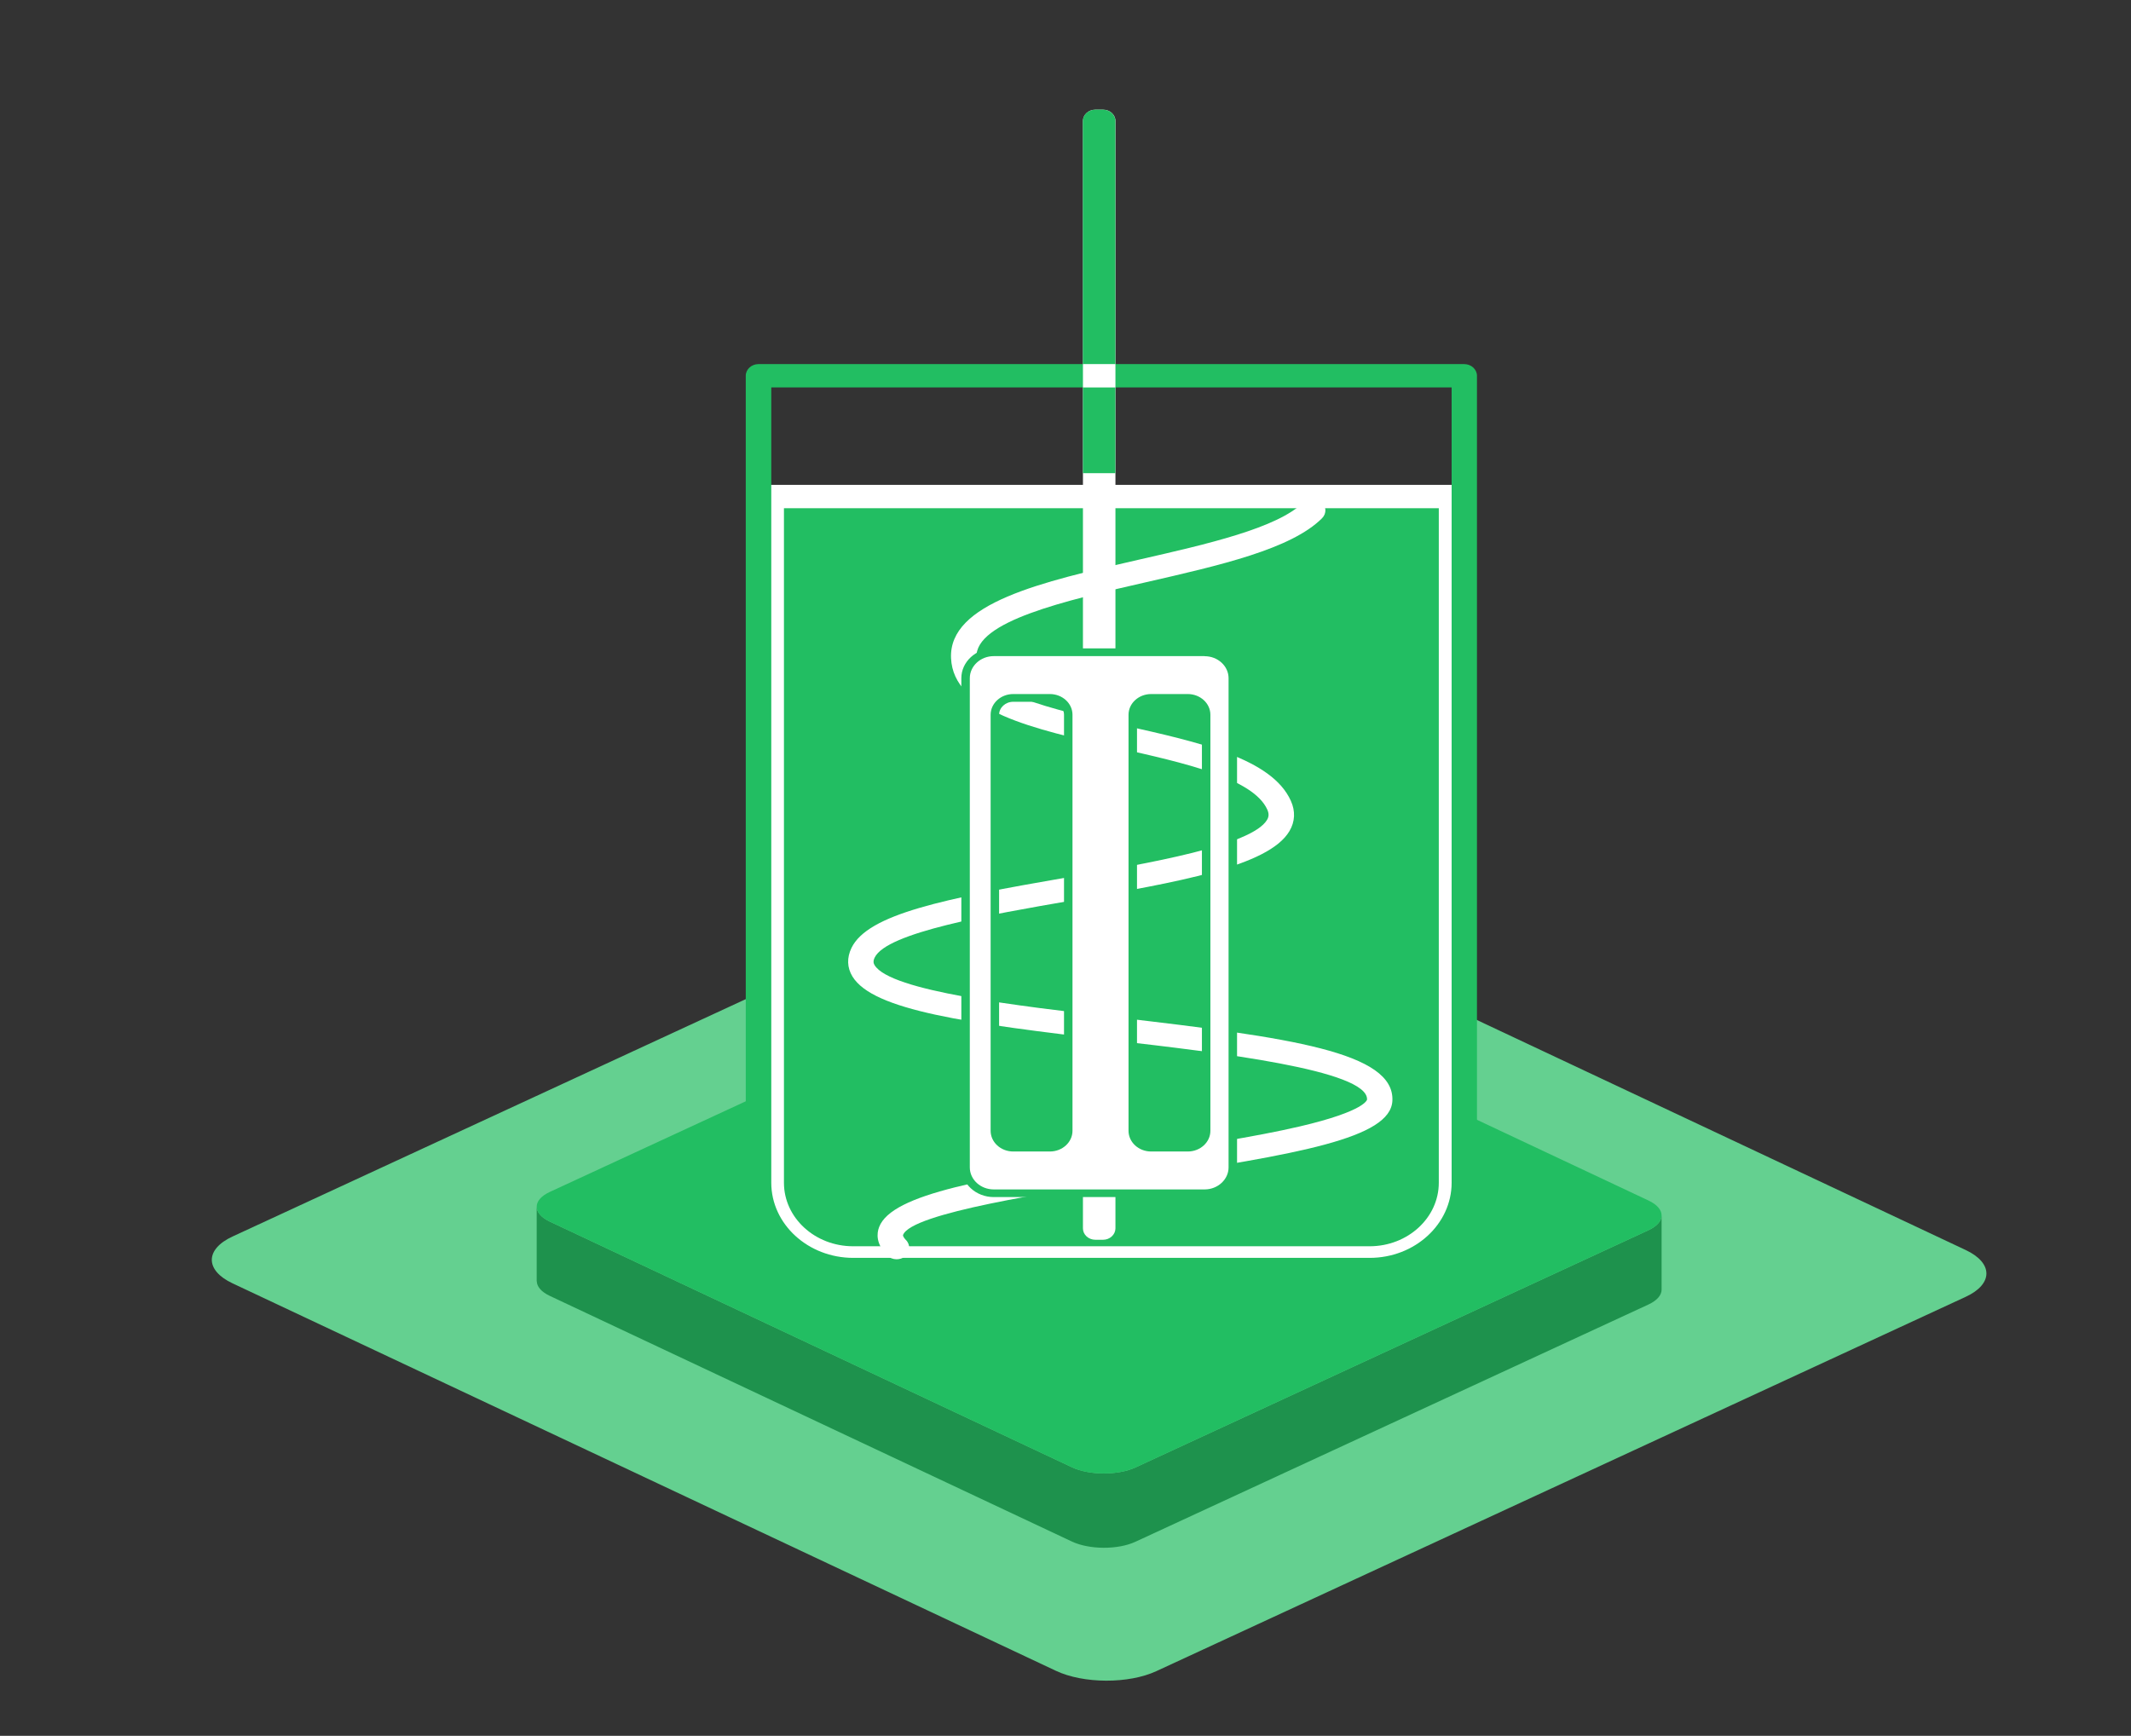 <?xml version="1.0" encoding="utf-8"?>
<!-- Generator: Adobe Illustrator 23.1.1, SVG Export Plug-In . SVG Version: 6.00 Build 0)  -->
<svg version="1.1" id="Layer_1" xmlns="http://www.w3.org/2000/svg" xmlns:xlink="http://www.w3.org/1999/xlink" x="0px" y="0px"
	 viewBox="0 0 259 211.01" style="enable-background:new 0 0 259 211.01;" xml:space="preserve">
<rect x="0" y="0" width="259" height="211.01" fill="#333333" stroke="none"/>
<style type="text/css">
	.st0{fill:#64D090;}
	.st1{fill:#1E924D;}
	.st2{fill:#22BE62;}
	.st3{fill:#FFFFFF;}
</style>
<g>
	<g>
		<g>
			<path class="st0" d="M28.27,150.31c-3.36,1.55-3.37,4.11-0.02,5.69l100.09,47.11c3.35,1.58,8.84,1.6,12.2,0.04l98.36-45.5
				c3.36-1.55,3.37-4.11,0.02-5.69l-100.1-47.11c-3.35-1.58-8.84-1.59-12.19-0.04L28.27,150.31z"/>
		</g>
		<g>
			<g>
				<g>
					<path class="st1" d="M66.82,148.5l63.45,29.86c2.12,1,5.6,1.01,7.73,0.03l62.35-28.84c1.06-0.49,1.59-1.14,1.6-1.79h0v9.03
						c0,0,0,0,0,0c-0.01,0.65-0.54,1.3-1.6,1.79l-62.35,28.84c-2.13,0.99-5.61,0.97-7.73-0.03l-63.45-29.86
						c-1.04-0.49-1.56-1.13-1.58-1.77c0,0-0.01,0-0.01-0.01v-0.04v0v-9.02h0C65.23,147.34,65.76,148,66.82,148.5z"/>
				</g>
			</g>
			<g>
				<path class="st2" d="M66.83,144.89c-2.13,0.98-2.13,2.61-0.01,3.61l63.45,29.86c2.12,1,5.6,1.01,7.73,0.03l62.35-28.84
					c2.13-0.99,2.13-2.61,0.01-3.61l-63.45-29.86c-2.12-1-5.6-1.01-7.73-0.03L66.83,144.89z"/>
			</g>
		</g>
	</g>
	<g>
		<g>
			<g>
				<path class="st2" d="M103.69,152.92c-5.49,0-9.96-4.1-9.96-9.14V60.36h82.68v83.42c0,5.04-4.47,9.14-9.96,9.14H103.69z"/>
			</g>
			<g>
				<path class="st3" d="M174.87,61.78v82c0,4.26-3.77,7.72-8.41,7.72h-62.77c-4.64,0-8.41-3.46-8.41-7.72v-82H174.87L174.87,61.78z
					 M177.96,58.94H92.19v84.84c0,5.83,5.15,10.56,11.5,10.56h62.77c6.35,0,11.5-4.73,11.5-10.56V58.94L177.96,58.94z"/>
			</g>
		</g>
		<g>
			<path class="st2" d="M166.46,155.76h-62.77c-7.19,0-13.05-5.38-13.05-11.98V45.68c0-0.78,0.69-1.42,1.55-1.42h85.77
				c0.85,0,1.55,0.64,1.55,1.42v98.09C179.51,150.38,173.66,155.76,166.46,155.76z M93.74,47.1v96.67c0,5.04,4.47,9.14,9.96,9.14
				h62.77c5.49,0,9.96-4.1,9.96-9.14V47.1H93.74z"/>
		</g>
		<g>
			<g>
				<path class="st3" d="M108.97,153.08c-0.42,0-0.85-0.16-1.15-0.47c-1.36-1.39-1.28-2.65-0.97-3.45
					c1.55-4.04,12.8-5.95,31.03-8.72c7.19-1.1,14.63-2.23,20.1-3.51c8-1.87,8.16-3.25,8.17-3.26c0.18-3.6-18.33-5.75-30.59-7.17
					c-18.2-2.11-29.43-3.69-31.95-7.79c-0.66-1.08-0.7-2.28-0.12-3.48c1.99-4.11,11.23-5.98,26.2-8.57
					c10.01-1.73,22.47-3.89,24.31-7c0.23-0.39,0.24-0.76,0.03-1.24c-1.71-3.81-10.12-5.69-18.25-7.51
					c-10.23-2.29-19.9-4.45-20.19-10.9c-0.3-6.7,10.96-9.27,22.89-11.99c8.25-1.88,16.79-3.83,19.92-6.95
					c0.58-0.58,1.56-0.61,2.19-0.08c0.63,0.53,0.67,1.43,0.09,2.01c-3.76,3.75-12.35,5.71-21.45,7.79
					c-9.72,2.22-20.75,4.74-20.55,9.12c0.2,4.31,9.16,6.31,17.83,8.25c9.29,2.08,18.07,4.04,20.38,9.19
					c0.57,1.26,0.51,2.53-0.17,3.68c-2.54,4.3-13.62,6.22-26.46,8.44c-10.01,1.73-22.48,3.89-23.95,6.93
					c-0.22,0.46-0.14,0.72-0.01,0.93c1.94,3.15,17.3,4.94,29.64,6.37c20.84,2.42,33.59,4.2,33.29,10.12
					c-0.23,4.55-11.3,6.46-30.85,9.44c-10.99,1.67-27.6,4.2-28.62,6.86c-0.06,0.17,0.25,0.52,0.35,0.62
					c0.57,0.58,0.52,1.48-0.12,2.01C109.71,152.96,109.34,153.08,108.97,153.08z"/>
			</g>
		</g>
		<g>
			<path class="st3" d="M134.06,150.71h-0.93c-0.83,0-1.51-0.62-1.51-1.38V14.71c0-0.76,0.68-1.38,1.51-1.38h0.93
				c0.83,0,1.51,0.62,1.51,1.38v134.62C135.56,150.09,134.89,150.71,134.06,150.71z"/>
		</g>
		<g>
			<g>
				<path class="st3" d="M120.78,145.05c-1.89,0-3.43-1.41-3.43-3.15V82.44c0-1.74,1.54-3.15,3.43-3.15h25.63
					c1.89,0,3.43,1.41,3.43,3.15v59.46c0,1.74-1.54,3.15-3.43,3.15H120.78z M139.91,84.84c-1.23,0-2.23,0.92-2.23,2.05v50.57
					c0,1.13,1,2.05,2.23,2.05h4.45c1.23,0,2.23-0.92,2.23-2.05V86.89c0-1.13-1-2.05-2.23-2.05H139.91z M123.15,84.84
					c-1.23,0-2.23,0.92-2.23,2.05v50.57c0,1.13,1,2.05,2.23,2.05h4.45c1.23,0,2.23-0.92,2.23-2.05V86.89c0-1.13-1-2.05-2.23-2.05
					H123.15z"/>
				<path class="st2" d="M146.41,79.77c1.61,0,2.91,1.2,2.91,2.68v59.46c0,1.47-1.31,2.68-2.91,2.68h-25.63
					c-1.61,0-2.91-1.2-2.91-2.68V82.44c0-1.48,1.31-2.68,2.91-2.68H146.41L146.41,79.77z M139.91,139.98h4.45
					c1.52,0,2.75-1.13,2.75-2.52V86.89c0-1.39-1.23-2.52-2.75-2.52h-4.45c-1.52,0-2.75,1.13-2.75,2.52v50.57
					C137.16,138.85,138.39,139.98,139.91,139.98L139.91,139.98z M123.15,139.98h4.45c1.52,0,2.75-1.13,2.75-2.52V86.89
					c0-1.39-1.23-2.52-2.75-2.52h-4.45c-1.52,0-2.75,1.13-2.75,2.52v50.57C120.4,138.85,121.63,139.98,123.15,139.98L123.15,139.98z
					 M146.41,78.82h-25.63c-2.17,0-3.94,1.63-3.94,3.62v59.46c0,1.99,1.77,3.62,3.94,3.62h25.63c2.17,0,3.94-1.63,3.94-3.62V82.44
					C150.35,80.45,148.58,78.82,146.41,78.82L146.41,78.82z M139.91,139.03c-0.94,0-1.72-0.71-1.72-1.58V86.89
					c0-0.87,0.77-1.58,1.72-1.58h4.45c0.94,0,1.72,0.71,1.72,1.58v50.57c0,0.87-0.77,1.58-1.72,1.58H139.91L139.91,139.03z
					 M123.15,139.03c-0.94,0-1.72-0.71-1.72-1.58V86.89c0-0.87,0.77-1.58,1.72-1.58h4.45c0.94,0,1.72,0.71,1.72,1.58v50.57
					c0,0.87-0.77,1.58-1.72,1.58H123.15L123.15,139.03z"/>
			</g>
		</g>
		<g>
			<g>
				<rect x="131.62" y="47.1" class="st2" width="3.94" height="10.42"/>
			</g>
			<g>
				<path class="st2" d="M135.56,44.26V14.71c0-0.76-0.68-1.38-1.51-1.38h-0.93c-0.83,0-1.51,0.62-1.51,1.38v29.55H135.56z"/>
			</g>
		</g>
	</g>
</g>
</svg>
